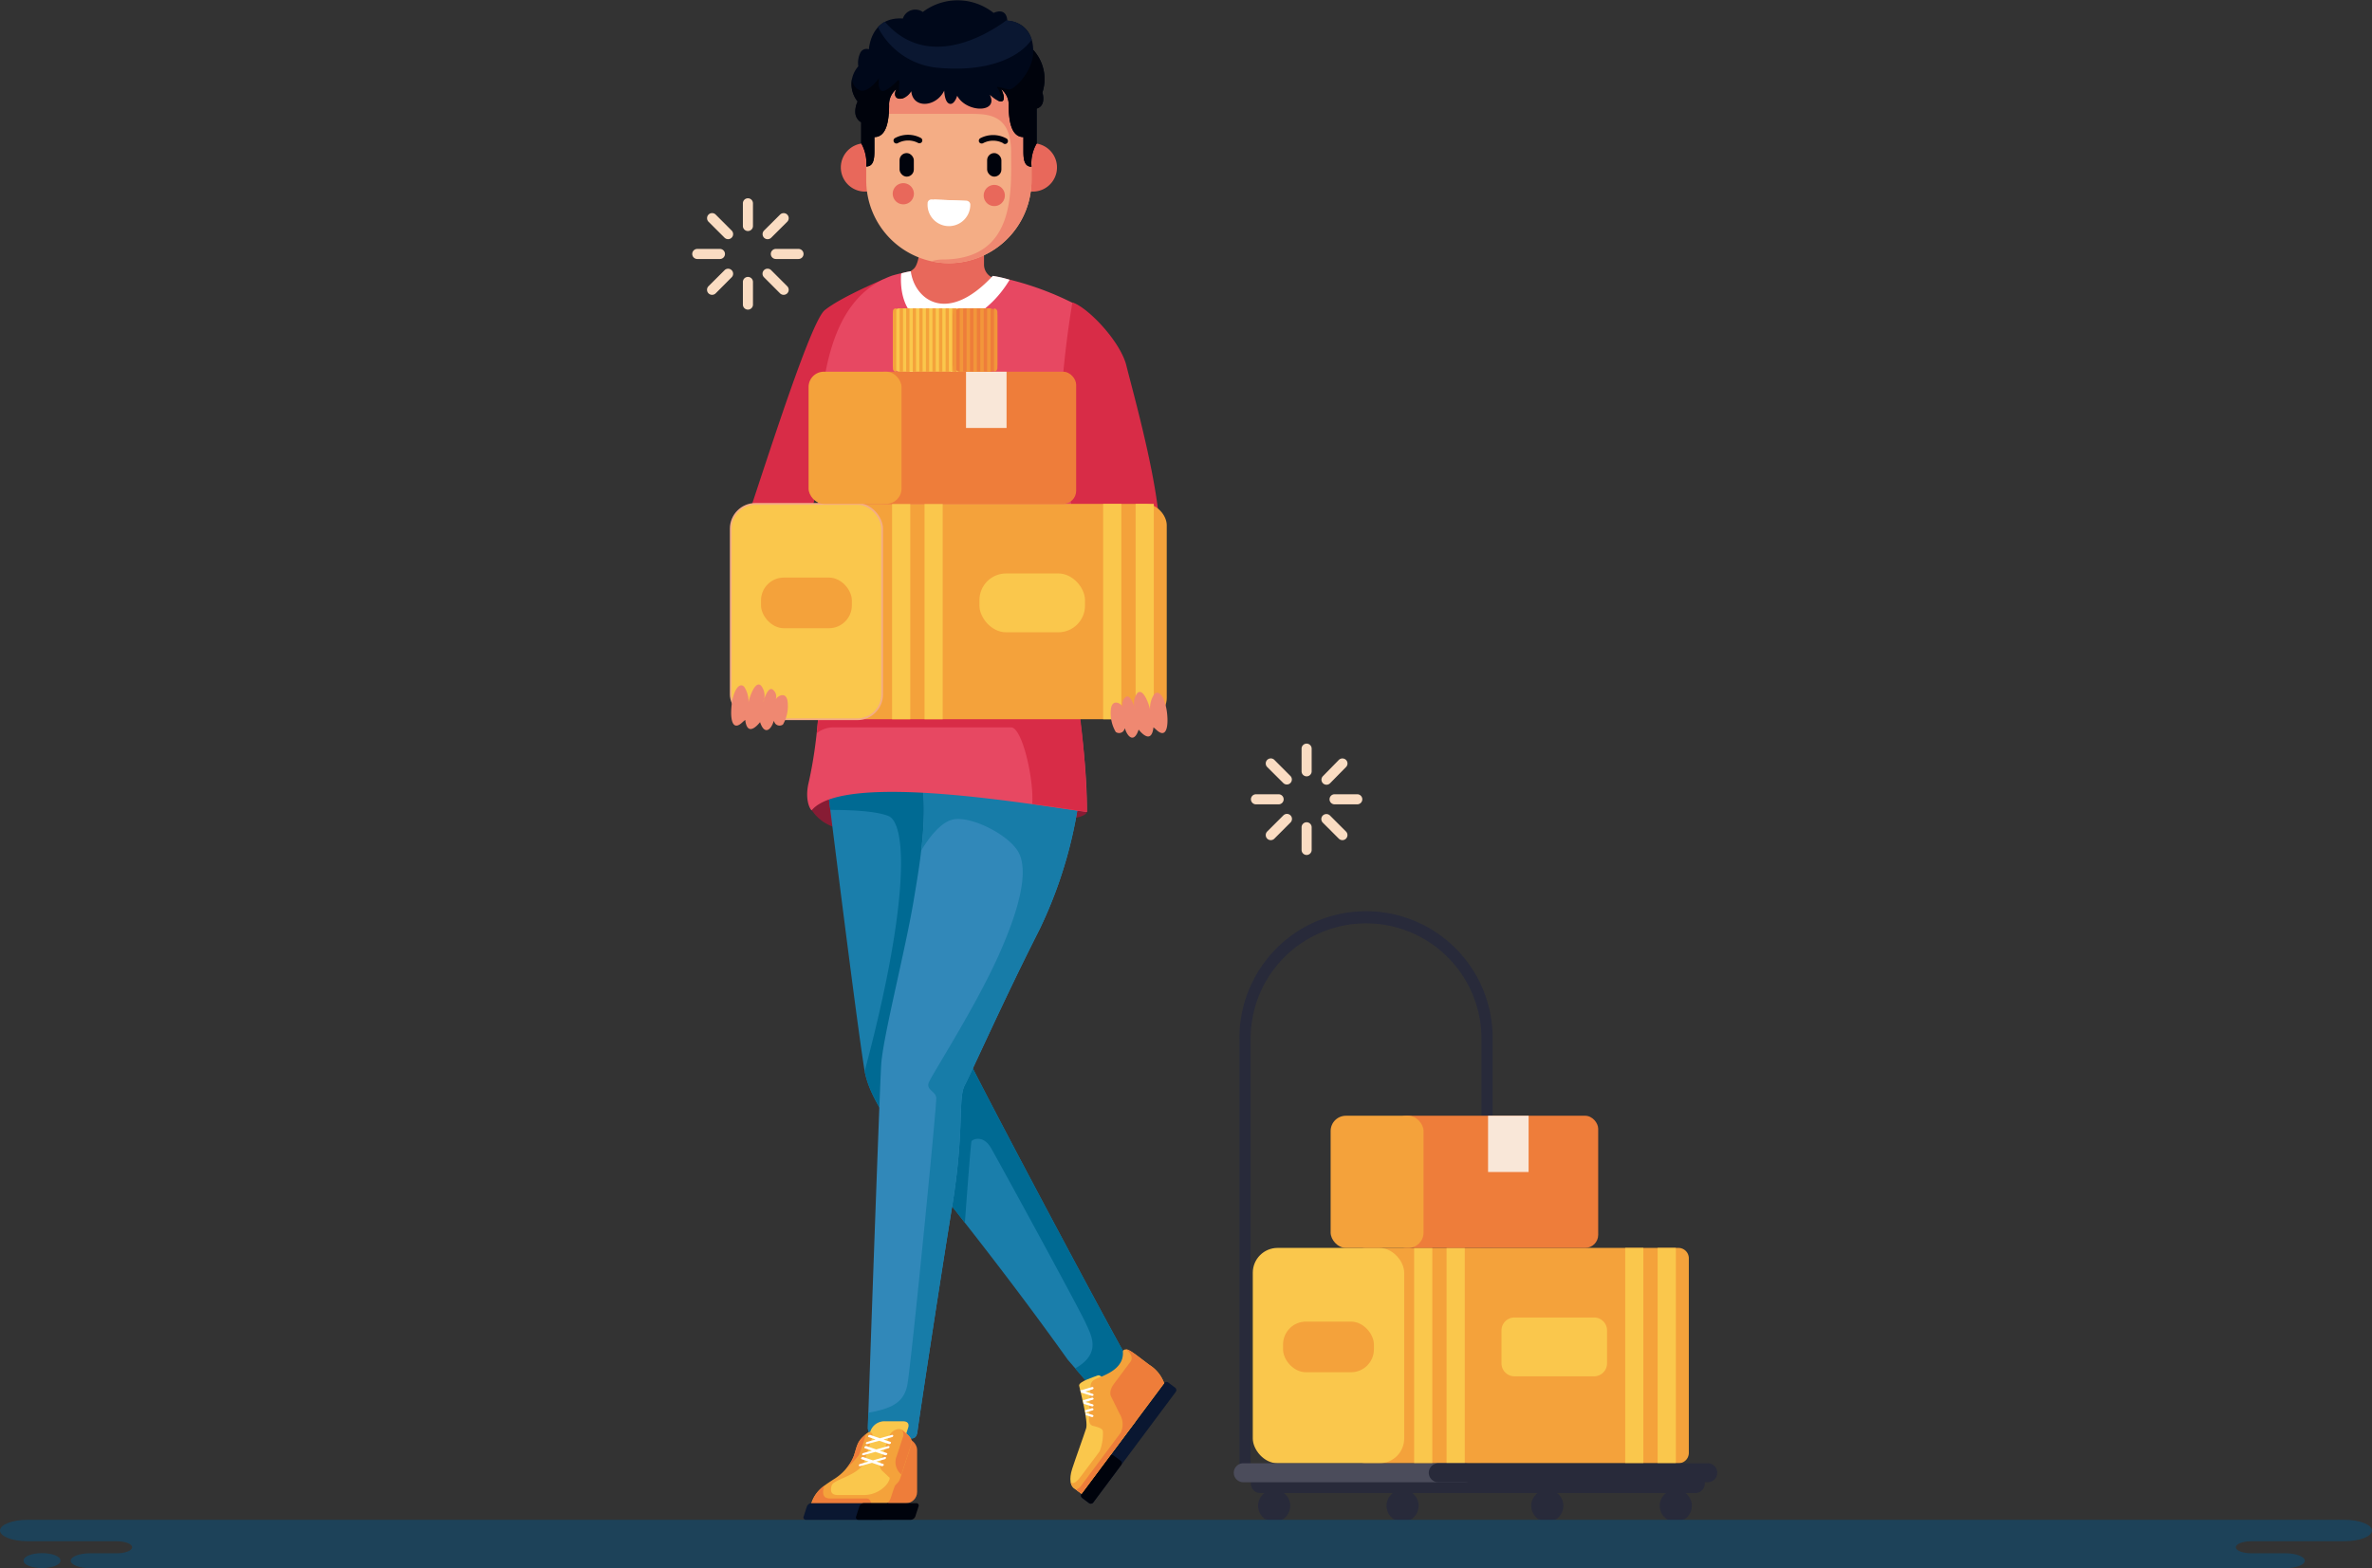 <svg xmlns="http://www.w3.org/2000/svg" width="298.315" height="197.267" viewBox="0 0 298.315 197.267"><rect x="0" y="0" width="298.315" height="197.267" fill="#333333" stroke="none"/><defs><style>.a{fill:#fadcc2;}.a,.ab,.b,.g,.h,.i,.j,.k,.l,.m,.n,.o,.p,.q,.r,.s,.t,.u,.v,.w,.x,.z{fill-rule:evenodd;}.b{fill:#282a3a;}.c,.u{fill:#f4a23b;}.aa,.d,.r{fill:#fac74c;}.e,.v{fill:#ee7d3a;}.f{fill:#f9e7d8;}.g{fill:#4b4c5b;}.h{fill:#1d4259;}.i{fill:#871c34;}.j{fill:#1a7eab;}.k{fill:#006a93;}.l{fill:#3188b9;}.m{fill:#177ca8;}.n{fill:#d82c47;}.o{fill:#e8685b;}.p{fill:#e74862;}.q{fill:#fff;}.s{fill:#0a1731;}.t,.y{fill:#00030c;}.w{fill:#f4ad85;}.x{fill:#ef8871;}.z{fill:#00081a;}.aa{stroke:#f4ad85;stroke-miterlimit:22.93;stroke-width:0.22px;}.ab,.ac{fill:#f2963a;}</style></defs><g transform="translate(-34 23.003)"><g transform="translate(34 -23)"><path class="a" d="M328.949,192.434a.634.634,0,0,1,1.268,0v2.848a.634.634,0,1,1-1.268,0Zm-4.321,2.312a.635.635,0,0,1,.9-.9l2.014,2.019a.631.631,0,0,1-.892.893Zm-1.414,4.692a.634.634,0,1,1,0-1.268h2.848a.634.634,0,0,1,0,1.268Zm2.312,4.316a.634.634,0,0,1-.9,0,.644.644,0,0,1,0-.9l2.019-2.014a.634.634,0,1,1,.892.9Zm4.692,1.419a.634.634,0,0,1-1.268,0v-2.848a.634.634,0,0,1,1.268,0Zm4.316-2.317a.635.635,0,1,1-.9.9l-2.014-2.014a.634.634,0,0,1,0-.9.644.644,0,0,1,.9,0Zm1.419-4.687a.634.634,0,1,1,0,1.268H333.1a.634.634,0,0,1,0-1.268Zm-2.317-4.321a.644.644,0,0,1,.9,0,.634.634,0,0,1,0,.9l-1.995,2.029a.634.634,0,1,1-.9-.893Z" transform="translate(-165.256 -98.259)"/><path class="b" d="M321.015,304.608a.7.7,0,1,1-1.4,0v-53.4a15.919,15.919,0,1,1,31.837,0v53.4a.7.7,0,0,1-1.4,0v-53.4a14.518,14.518,0,1,0-29.036,0Z" transform="translate(-163.734 -120.539)"/><path class="b" d="M323.745,380.2h54.706a1.2,1.2,0,0,1,1.195,1.195h0a1.2,1.2,0,0,1-1.195,1.195H323.745a1.2,1.2,0,0,1-1.195-1.195h0A1.2,1.2,0,0,1,323.745,380.2Z" transform="translate(-165.24 -194.775)"/><path class="c" d="M350.687,321.87h39.387a1.307,1.307,0,0,1,1.307,1.307v24.478a1.307,1.307,0,0,1-1.307,1.307H350.687a1.307,1.307,0,0,1-1.307-1.307V323.172a1.3,1.3,0,0,1,1.307-1.3Z" transform="translate(-178.985 -164.893)"/><rect class="d" width="19.04" height="27.092" rx="3.12" transform="translate(157.558 156.977)"/><path class="d" d="M388.824,339.82h10.013a1.629,1.629,0,0,1,1.629,1.629v4.136a1.634,1.634,0,0,1-1.634,1.634H388.824a1.634,1.634,0,0,1-1.634-1.634v-4.136a1.634,1.634,0,0,1,1.634-1.629Z" transform="translate(-198.355 -174.089)"/><rect class="d" width="2.287" height="27.092" transform="translate(177.847 156.977)"/><rect class="d" width="2.287" height="27.092" transform="translate(181.929 156.977)"/><rect class="d" width="2.282" height="27.092" transform="translate(204.393 156.977)"/><rect class="d" width="2.287" height="27.092" transform="translate(208.475 156.977)"/><rect class="c" width="11.427" height="6.369" rx="2.88" transform="translate(161.363 166.248)"/><rect class="e" width="25.775" height="16.626" rx="1.64" transform="translate(175.223 140.351)"/><rect class="c" width="11.685" height="16.626" rx="1.92" transform="translate(167.347 140.351)"/><rect class="f" width="5.097" height="7.077" transform="translate(187.148 140.351)"/><path class="g" d="M319.345,377.42h27.882a1.2,1.2,0,0,1,1.195,1.19h0a1.2,1.2,0,0,1-1.195,1.195H319.345a1.2,1.2,0,0,1-1.195-1.195h0A1.2,1.2,0,0,1,319.345,377.42Z" transform="translate(-162.986 -193.351)"/><path class="b" d="M369.635,377.42h33.891a1.2,1.2,0,0,1,1.195,1.19h0a1.2,1.2,0,0,1-1.195,1.195H369.635a1.2,1.2,0,0,1-1.195-1.195h0a1.2,1.2,0,0,1,1.195-1.19Z" transform="translate(-188.749 -193.351)"/><path class="b" d="M326.449,388.288a2.019,2.019,0,1,0-2.019-2.014A2.019,2.019,0,0,0,326.449,388.288Z" transform="translate(-166.203 -196.85)"/><path class="b" d="M359.564,388.288a2.019,2.019,0,1,0-2.014-2.014,2.019,2.019,0,0,0,2.014,2.014Z" transform="translate(-183.171 -196.85)"/><path class="b" d="M396.879,388.288a2.019,2.019,0,1,0-2.019-2.014A2.019,2.019,0,0,0,396.879,388.288Z" transform="translate(-202.284 -196.85)"/><path class="b" d="M430.014,388.288A2.019,2.019,0,1,0,428,386.274a2.019,2.019,0,0,0,2.014,2.014Z" transform="translate(-219.262 -196.85)"/><path class="h" d="M3.472,392H294.843c1.914,0,3.464.6,3.472,1.348h0c-.005.744-1.556,1.347-3.472,1.35h-11.7c-1.077,0-1.951.339-1.951.757h0c0,.418.873.757,1.951.757h4.287c1.337,0,2.425.418,2.439.937h0c-.016.518-1.1.935-2.439.935H11.3c-1.326-.005-2.4-.421-2.414-.935h0c.013-.515,1.086-.932,2.414-.937H14.67c1.077,0,1.951-.339,1.951-.757h0c0-.418-.873-.757-1.951-.757H3.453c-1.9-.007-3.44-.605-3.453-1.344H0C0,392.608,1.551,392,3.472,392Zm1.814,6.07c1.277,0,2.311-.4,2.317-.9v-.076c-.005-.5-1.04-.9-2.317-.9h0c-1.278,0-2.314.4-2.317.9v.076c0,.5,1.038.9,2.317.9Z" transform="translate(0 -200.82)"/><path class="i" d="M243.525,204.175l.317.59s0,.488-1.385.761-27.341,1.814-29.477,1.375a5.35,5.35,0,0,1-3.75-2.336c-.4-.785.693-2.092.693-2.092S233.839,196.781,243.525,204.175Z" transform="translate(-107.143 -102.655)"/><path class="j" d="M214.179,188.43l-1.419,2.926s3.9,31.594,4.95,38.012,9.949,14.6,25.575,36.466l3.121,3.624a.893.893,0,0,0,.893-.024c.415-.293,2.99-3.258,2.99-3.258a1.273,1.273,0,0,0-.068-1.5c-.576-.824-17.967-33.306-20.586-38.943,0,0,3.98-35.232,2.687-39.3S214.179,188.43,214.179,188.43Z" transform="translate(-108.996 -94.791)"/><path class="k" d="M214.179,188.447l-1.419,2.926s.258,2.1.663,5.316c1.775,0,5.482.054,7.291.756,2.317.907,2.726,10.73-2.97,32.111.795,4.321,5.106,9.481,12.6,19.06.234-3.155.741-10.008.834-10.242s1.463-.863,2.439.824,11.125,20.269,11.9,22c.693,1.531,2.092,3.838-1.3,5.745l2.195,2.551a.893.893,0,0,0,.892-.024c.415-.293,2.99-3.258,2.99-3.258a1.273,1.273,0,0,0-.068-1.5c-.576-.824-17.967-33.305-20.586-38.943,0,0,3.98-35.232,2.687-39.3S214.179,188.447,214.179,188.447Z" transform="translate(-108.996 -94.809)"/><path class="l" d="M248.81,189.507l1.834,3.994a55.527,55.527,0,0,1-5.238,18.757c-4.541,8.945-8.554,17.991-9.427,19.645s0,5.54-1.57,15.168-4.233,27.18-4.36,28.287-.615.975-1.331.975H225.3a1.39,1.39,0,0,1-1.5-1.292c0-.678,1.463-42.372,1.678-45.771s3.009-14.246,4.058-20.484,2.707-15.46-.873-20.615S248.81,189.507,248.81,189.507Z" transform="translate(-114.651 -95.381)"/><path class="m" d="M248.81,189.522l1.834,3.994a55.527,55.527,0,0,1-5.238,18.757c-4.541,8.945-8.554,17.991-9.427,19.645s0,5.54-1.57,15.168-4.233,27.18-4.36,28.287-.615.975-1.331.975H225.3a1.39,1.39,0,0,1-1.5-1.292c0-.083,0-.78.059-1.951,3.009-.532,4.5-1.312,4.916-3.57.488-2.721,3.707-35.227,3.624-36.051s-1.278-.975-.946-1.892,5.765-9.315,8.735-15.9,3.707-10.837,2.595-13.017-5.891-4.658-8.242-4.2c-1.663.322-3.248,2.595-4.028,3.9.488-4.024.585-8.291-.6-11.656.234-1.522.512-3.038.8-4.5C236.129,186.069,248.81,189.522,248.81,189.522Z" transform="translate(-114.651 -95.396)"/><path class="n" d="M208.589,72s-5.365,2.229-7.433,3.9-9.14,24.922-10.817,29.262A2.559,2.559,0,0,0,191.09,108a4.721,4.721,0,0,0,5.145.166c1.37-.912,3.516-8.018,3.516-8.018Z" transform="translate(-97.431 -36.887)"/><path class="o" d="M240.817,48l-.122,2.926v6.96a1.792,1.792,0,0,0,1.595,1.77,4.2,4.2,0,0,1-2.185,6.794c-1.917.3-11.168-1.951-11.793-2.468-.429-.371,2.341-3.726,2.087-4.8.2-.054-.029,0,.171-.063a3.2,3.2,0,0,0,1.346-.775c1.01-1.1.975-6.009-.044-7.316S240.817,48,240.817,48Z" transform="translate(-116.94 -24.592)"/><path class="p" d="M218.854,70.5a23.282,23.282,0,0,1,2.326-.536c.712,3.736,4.589,7.477,10.305.585a38.162,38.162,0,0,1,10.666,3.707c.029.044,1.658,2.673,1.658,4.267,0,1.361-1.678,11.417-1.692,20.523a73.213,73.213,0,0,0-1.161,12.88c0,6.589,2.439,16.933,2.375,26.053-5.648-.688-30.5-5.2-34.627-.2-.312-.288-.824-1.522-.39-3.414C213.464,111.922,202.789,76.271,218.854,70.5Z" transform="translate(-106.632 -35.841)"/><path class="n" d="M243.306,176.553a109.983,109.983,0,0,1,1.292,14.977c-1.361-.166-3.843-.556-6.882-.975.234-2.995-1.229-9.637-2.663-9.637H212.7a3.316,3.316,0,0,0-2.078.736c.185-1.707.312-3.453.4-5.233,4.438-.634,18.738-1.756,24.5-1.868C240.068,174.461,242.062,175.436,243.306,176.553Z" transform="translate(-107.899 -89.421)"/><path class="q" d="M232.38,70.228a9.3,9.3,0,0,1,1.185-.268c.488,3.58,4.55,6.779,10.305.585a12.622,12.622,0,0,1,2.122.488c-4.531,7.584-14.075,8.193-13.656-.644A1.175,1.175,0,0,1,232.38,70.228Z" transform="translate(-119.017 -35.841)"/><path class="q" d="M243.874,81.254a.239.239,0,0,1,.332-.059.229.229,0,0,1,.059.327c-2.068,3.009-.946,4.906.254,6.94.946,1.595,1.951,3.273,1.6,5.6a.239.239,0,0,1-.268.2.244.244,0,0,1-.2-.273c.307-2.165-.639-3.77-1.541-5.3C242.83,86.536,241.635,84.492,243.874,81.254Z" transform="translate(-124.293 -41.575)"/><path class="q" d="M233.509,81.129a.239.239,0,0,1,.234-.239.244.244,0,0,1,.239.234s.21,8.847-5.594,8.452a.237.237,0,1,1,.034-.473C233.7,89.464,233.509,81.153,233.509,81.129Z" transform="translate(-116.889 -41.441)"/><path class="q" d="M227.555,98.15a.585.585,0,1,0-.585-.585A.585.585,0,0,0,227.555,98.15Z" transform="translate(-116.275 -49.684)"/><path class="q" d="M248.63,108.01a.585.585,0,1,0-.58-.58.585.585,0,0,0,.58.58Z" transform="translate(-127.074 -54.735)"/><path class="r" d="M284.647,360.96s-6.252,8.871-7.223,8.671l-.975-.717c-.385-.288-.639-1.092-.2-2.439S277.716,362.3,278,361.4s-.78-4.843-.878-5.365,1.917-1.112,2.3-1.278.649.337,1.019.839S284.647,360.96,284.647,360.96Z" transform="translate(-141.402 -181.724)"/><path class="s" d="M280.292,371.613l10.383-13.919a.376.376,0,0,0-.078-.522l-.863-.649a.38.38,0,0,0-.527.078l-10.383,13.914a.38.38,0,0,0,.078.527l.863.644a.385.385,0,0,0,.527-.073Z" transform="translate(-142.802 -182.609)"/><path class="t" d="M280.292,381.267l3.526-4.731a.376.376,0,0,0-.073-.522l-.868-.644a.371.371,0,0,0-.522.073l-3.531,4.726a.38.38,0,0,0,.078.527l.863.644A.385.385,0,0,0,280.292,381.267Z" transform="translate(-142.802 -192.262)"/><path class="u" d="M278.8,357.639c.2.078,1.37.273,1.346.727a6,6,0,0,1-.4,2.5c-.4.551-1.258,1.678-2.321,3.107s-1.322.732-1.322.732a1.2,1.2,0,0,0,.4.795l.975.717,10.383-13.909a4.549,4.549,0,0,0-1.853-2.3c-1.609-1.2-2.478-1.951-2.926-1.951s-.419.3-.419.3c.127,1.78-1.522,2.59-2.4,2.995l-.273.122c-.746.3-1.3.424-1.39,1.127-.1.785-.171,3.76-.185,4.233S278.6,357.561,278.8,357.639Z" transform="translate(-141.444 -178.31)"/><path class="v" d="M277.42,365.681l.722.536,10.383-13.909a4.549,4.549,0,0,0-1.853-2.3c-1.609-1.2-2.478-1.951-2.926-1.951.541.351.912,1.058.556,1.536l-2.068,2.775c-.761,1.014-.371,1.629-.371,1.629s.634,1.273,1.078,2.18a2.479,2.479,0,0,1,.137,2.341l-4.994,6.686a1,1,0,0,1-.663.473Z" transform="translate(-142.12 -178.31)"/><path class="q" d="M280.131,358.024a.137.137,0,0,0,.1-.18.171.171,0,0,0-.2-.083l-1.307.39-.146-.049.083.356h.059l1.3.41a.176.176,0,0,0,.21-.083.137.137,0,0,0-.1-.176l-.932-.293.936-.278Zm-.863,3.263a1.745,1.745,0,0,0-.054-.312l.907.288a.127.127,0,0,1,.093.176.171.171,0,0,1-.21.083Zm-.059-.327a1.388,1.388,0,0,0-.049-.278l.853-.254a.176.176,0,0,1,.21.083.132.132,0,0,1-.1.176Zm-.215-1.1c-.034-.146-.063-.293-.1-.434l1.131-.332a.181.181,0,0,1,.21.083.132.132,0,0,1-.1.176l-.936.278.932.293a.141.141,0,0,1,.1.18.176.176,0,0,1-.21.078Z" transform="translate(-142.71 -183.276)"/><rect class="e" width="4.906" height="8.154" rx="1.42" transform="translate(110.436 180.947)"/><path class="r" d="M222.72,368.65l.4-1.219c.063-.176.244-.844-.663-.844h-2.2a1.868,1.868,0,0,0-1.9,1.327c-.371,1.122-1.024,3.131-1.249,3.819s-3.414,2.385-3.9,2.9a2.053,2.053,0,0,0-.6,1.219c.029.117,6.413.839,7.316.429s1.873-4.306,1.873-4.306Z" transform="translate(-108.914 -187.8)"/><path class="u" d="M218.082,378.168l.644-.239a1.4,1.4,0,0,0,.454-.663c.146-.439.356-1.088.488-1.439s.488-.4.7-1.024,1.141-3.487,1.4-4.282-.561-1.273-1.049-1.741-1.522-.039-1.824.888-.639,1.951-.9,2.746-.224,1.122.19,1.5.7.673.829.775-.112.6-.434.975a3.78,3.78,0,0,1-2.926,1.224H212.5c-.81,0-.975-.512-.727-1.244s3.531-1.278,4.072-2.926.912-2.79,1.034-3.16a.458.458,0,0,0-.244-.585c-.107-.083-.361,0-1.024.673s-.693,1.175-1.068,2.322a6.252,6.252,0,0,1-2.58,2.97c-1.185.79-2.258,1.419-2.77,3S216.965,379.767,218.082,378.168Z" transform="translate(-107.158 -188.827)"/><path class="v" d="M220.525,374.418l1.244-3.794c.258-.795-.561-1.273-1.049-1.741a.429.429,0,0,0-.117-.093,1,1,0,0,1,.088,1.01l-.732,2.243a2.034,2.034,0,0,0,.566,2.375Zm-4.419-5.116c-.127.107-.283.249-.488.439-.658.658-.693,1.175-1.068,2.321a4.536,4.536,0,0,1-1.019,1.653h0a14.1,14.1,0,0,0,1.658-1.751,27.456,27.456,0,0,0,.9-2.663Zm-5.262,6.511a4.35,4.35,0,0,0-1.629,2.219c-.458,1.39,5.891,1.756,8.189.736l-1.8.317,1.151-.883s-.044-.775-.6-.775h-4.58C210.971,377.427,210.405,377.183,210.844,375.813Z" transform="translate(-107.168 -188.93)"/><path class="s" d="M217.023,389.8H207.5a.3.3,0,0,1-.288-.429l.4-1.234a.644.644,0,0,1,.571-.429h9.52a.3.3,0,0,1,.288.429l-.4,1.234a.649.649,0,0,1-.566.429Z" transform="translate(-106.138 -198.622)"/><path class="t" d="M227.622,389.8h-6.584a.3.3,0,0,1-.288-.429l.4-1.234a.639.639,0,0,1,.566-.429h6.589a.3.3,0,0,1,.288.429l-.4,1.234a.654.654,0,0,1-.571.429Z" transform="translate(-113.075 -198.622)"/><path class="q" d="M222.7,370.379c-.078-.024-.1-.107-.039-.18a.244.244,0,0,1,.244-.088l1.214.415,1.488-.415c.093-.024.18,0,.185.088a.186.186,0,0,1-.161.18l-1.063.3.868.3c.083.029.1.107.044.185a.234.234,0,0,1-.244.083l-1.214-.41-1.488.41c-.1.029-.18,0-.19-.083a.21.21,0,0,1,.166-.185l1.063-.3Zm2,2.512c.093-.029.18,0,.185.083a.2.2,0,0,1-.161.185l-1.063.3.868.3c.083.024.1.107.044.18a.244.244,0,0,1-.244.088l-1.214-.415-1.463.415c-.1.024-.18,0-.19-.088a.2.2,0,0,1,.161-.18l1.068-.3-.873-.3c-.078-.029-.1-.107-.039-.185a.229.229,0,0,1,.244-.083l1.214.415Zm.439-1.375c.093-.029.18,0,.185.088a.186.186,0,0,1-.161.18l-1.068.3.873.3c.083.029.1.107.044.18a.234.234,0,0,1-.244.088l-1.214-.415-1.488.415c-.1,0-.18,0-.19-.088s.068-.151.166-.18l1.063-.3-.873-.3c-.078,0-.1-.107-.039-.18a.224.224,0,0,1,.244-.088l1.214.415Z" transform="translate(-113.453 -189.602)"/><path class="n" d="M274.992,78c1.951.619,6.052,4.916,6.794,7.964s4.389,15.816,4.2,21.918H275.773s-2.556-10.959-2.224-17.221A123.245,123.245,0,0,1,274.992,78Z" transform="translate(-140.122 -39.96)"/><path class="o" d="M219.461,37l-.224.039h0a3.038,3.038,0,1,0,2.536.61c.073.9-.068,2-1.21,2.117l.034-1.751A1.049,1.049,0,0,0,219.461,37Z" transform="translate(-111.078 -18.952)"/><path class="o" d="M263.546,37l.224.039h0a3.038,3.038,0,1,1-2.536.61c-.073.9.068,2,1.21,2.117l-.034-1.79A1.049,1.049,0,0,1,263.546,37Z" transform="translate(-133.25 -18.952)"/><path class="w" d="M233.778,5.87h0a10.427,10.427,0,0,0-10.4,10.393v9.452a10.427,10.427,0,0,0,10.4,10.4h0a10.427,10.427,0,0,0,10.388-10.4V16.263A10.427,10.427,0,0,0,233.778,5.87Z" transform="translate(-114.436 -3.009)"/><path class="x" d="M232.923,36.831a10.315,10.315,0,0,0,2.248.249h0a10.427,10.427,0,0,0,10.388-10.4V17.23a10.432,10.432,0,0,0-6.072-9.447,17.479,17.479,0,0,0-5.516.58c-7,1.9-7.872,9.93-7.872,9.93h11.617c2.517,0,5.277.083,5.277,4.877s.6,13.241-8.291,13.441a6.008,6.008,0,0,0-1.78.219Z" transform="translate(-115.83 -3.975)"/><path class="q" d="M239.2,51.889a2.687,2.687,0,1,0,5.365.21h0a.488.488,0,0,0-.449-.488l-4.433-.171a.488.488,0,0,0-.488.444Z" transform="translate(-122.536 -26.354)"/><path class="q" d="M241.09,55.944a2.682,2.682,0,0,0,1.663.663,2.716,2.716,0,0,0,1.439-.351,1.8,1.8,0,0,0-3.1-.312Z" transform="translate(-123.509 -28.277)"/><path class="q" d="M245.016,51.646l-4.175-.166a.975.975,0,0,0,.419,1.049,11.914,11.914,0,0,0,3.619-.054A1.634,1.634,0,0,0,245.016,51.646Z" transform="translate(-123.367 -26.374)"/><path class="o" d="M255.031,47.69a1.331,1.331,0,1,0,1.3,1.356,1.331,1.331,0,0,0-1.3-1.356Z" transform="translate(-129.954 -24.432)"/><path class="o" d="M231.571,47.24a1.331,1.331,0,1,0,1.3,1.346A1.331,1.331,0,0,0,231.571,47.24Z" transform="translate(-117.935 -24.202)"/><path class="t" d="M230.939,35.819a.364.364,0,0,1-.322-.654,3.453,3.453,0,0,1,3.243,0,.361.361,0,0,1,.127.488.371.371,0,0,1-.488.132A2.7,2.7,0,0,0,230.939,35.819Z" transform="translate(-118.04 -17.809)"/><path class="t" d="M255.477,35.855a2.7,2.7,0,0,0-2.536,0,.376.376,0,0,1-.488-.132.366.366,0,0,1,.132-.488,3.453,3.453,0,0,1,3.243,0,.371.371,0,1,1-.332.658Z" transform="translate(-129.307 -17.845)"/><rect class="y" width="1.795" height="2.965" rx="0.897" transform="translate(124.146 19.253)"/><rect class="y" width="1.795" height="2.965" rx="0.897" transform="translate(113.133 19.253)"/><path class="z" d="M225.223,11.216a2.439,2.439,0,0,0-.922,2.014c0,2.234-.424,4.009-1.848,4.009V18.99c0,.975-.1,1.951-1.024,1.951a5.03,5.03,0,0,0-.639-2.926V15.381a1.463,1.463,0,0,1-.732-1.19,2.868,2.868,0,0,1,.288-1.424,3.414,3.414,0,0,1,.083-4.428,2.926,2.926,0,0,1,.268-1.731.873.873,0,0,1,1.068-.41s.2-4.141,4.267-3.872a1.653,1.653,0,0,1,2.512-.824,7.256,7.256,0,0,1,8.9.122s1.6-.824,1.726.975c0,0,3.151,0,3.258,3.668a5.436,5.436,0,0,1,1.151,5.365s.541,1.648-.717,2.019v4.389a4.964,4.964,0,0,0-.649,2.931c-.927,0-1.019-.975-1.019-1.951v-1.78c-1.429,0-1.853-1.775-1.853-4.009a2.439,2.439,0,0,0-.946-2.014c.7,1.312.356,2.321-1.429.7,1.17,2.307-2.926,2.3-4.1.127,0,0-.346,1.2-.975,1s-.654-1.644-.654-1.644c-1.019,2.092-3.941,2.307-4.146.073C226.321,12.806,224.521,12.723,225.223,11.216Z" transform="translate(-112.485 0)"/><path class="s" d="M226.38,6.016a3.33,3.33,0,0,1,.873-.683c5.535,6.4,13.329,1.3,15.4-.254a.871.871,0,0,1,0,.117,3.3,3.3,0,0,1,3.068,2.385c-1.429,2.112-5.311,4.136-11.7,3.555a9.374,9.374,0,0,1-7.633-5.121Z" transform="translate(-115.973 -2.604)"/><path class="t" d="M225.233,17.816a2.439,2.439,0,0,0-.922,2.014c0,2.234-.424,4.009-1.848,4.009V25.59c0,.975-.1,1.951-1.024,1.951a5.03,5.03,0,0,0-.639-2.926V21.981a1.463,1.463,0,0,1-.732-1.19,2.868,2.868,0,0,1,.288-1.424,3.555,3.555,0,0,1-.678-2.99,1.551,1.551,0,0,0,.975,1.585c1.092.351,2.375-1.536,2.375-1.536s-.19,1.37.346,1.6,1.951-1.229,1.951-1.229.244-.346.263.117-.327,2.024.775,1.887c-.8.488-1.683.141-1.156-.975Zm17.206-4.936a5.436,5.436,0,0,1,1.151,5.365s.541,1.648-.717,2.019v4.389a4.881,4.881,0,0,0-.649,2.916c-.927,0-1.019-.975-1.019-1.951v-1.78c-1.429,0-1.853-1.775-1.853-4.009a2.439,2.439,0,0,0-.946-2.014c.561,1.053.449,1.912-.541,1.366,0,0,.541.112.522-.322A2.965,2.965,0,0,0,237.9,17.6c-.156-.215.9.137,1.463.258S242.546,15.592,242.439,12.88Z" transform="translate(-112.494 -6.6)"/><rect class="c" width="41.996" height="27.092" rx="2.68" transform="translate(104.74 63.381)"/><rect class="aa" width="19.04" height="27.092" rx="3.12" transform="translate(91.903 63.381)"/><rect class="d" width="13.275" height="7.399" rx="3.35" transform="translate(123.18 72.135)"/><rect class="d" width="2.287" height="27.092" transform="translate(112.192 63.381)"/><rect class="d" width="2.282" height="27.092" transform="translate(116.274 63.381)"/><rect class="d" width="2.287" height="27.092" transform="translate(138.738 63.381)"/><rect class="d" width="2.287" height="27.092" transform="translate(142.82 63.381)"/><rect class="c" width="11.427" height="6.369" rx="2.88" transform="translate(95.708 72.652)"/><rect class="e" width="25.775" height="16.626" rx="1.64" transform="translate(109.568 46.755)"/><rect class="c" width="11.685" height="16.626" rx="1.92" transform="translate(101.692 46.755)"/><rect class="f" width="5.097" height="7.077" transform="translate(121.493 46.755)"/><rect class="d" width="12.349" height="7.969" rx="0.79" transform="translate(112.309 38.786)"/><path class="u" d="M240.6,79.53h-.41V87.5h.41Zm-.824,0h-.415V87.5h.415Zm-.829,0h-.415V87.5h.415Zm-.824,0h-.415V87.5h.415Zm-.829,0h-.415V87.5h.415Zm-.824,0h-.415V87.5h.415Zm-.829,0h-.415V87.5h.415Zm-.829,0h-.41V87.5h.41Zm-.824,0h-.415V87.5h.415Zm-.829,0h-.41V87.5h.41Zm-.824,0h-.415V87.5h.415Zm-.829,0h-.4V87.5h.415V79.53Zm-.824,0h-.063a.38.38,0,0,0-.366.385v7.2a.38.38,0,0,0,.366.385h.049Z" transform="translate(-117.956 -40.744)"/><rect class="e" width="5.599" height="7.969" rx="0.92" transform="translate(119.839 38.786)"/><path class="ab" d="M256.32,87.5a.449.449,0,0,0,.429-.449V79.984a.444.444,0,0,0-.429-.444Z" transform="translate(-131.311 -40.749)"/><rect class="ac" width="0.429" height="7.969" transform="translate(124.146 38.786)"/><rect class="ac" width="0.429" height="7.969" transform="translate(123.287 38.786)"/><rect class="ac" width="0.429" height="7.969" transform="translate(122.424 38.786)"/><rect class="ac" width="0.429" height="7.969" transform="translate(121.561 38.786)"/><rect class="ac" width="0.429" height="7.969" transform="translate(120.702 38.786)"/><path class="ab" d="M246.149,79.54a.444.444,0,0,0-.429.444v7.1a.449.449,0,0,0,.429.449Z" transform="translate(-125.881 -40.749)"/><path class="x" d="M190.2,176.858a3.389,3.389,0,0,1,.532,1.951c.044-.41.824-2.926,1.6-2.087a2.04,2.04,0,0,1,.244,2.053s.571-2.112,1.229-1.566a1.1,1.1,0,0,1,.327,1.278c.151-.449,1.307-1.156,1.512.171a4.68,4.68,0,0,1-.58,2.926.722.722,0,0,1-.975-.117,1.463,1.463,0,0,1-.18-.351c-.293,1.058-1.136,1.926-1.726.171-.488.61-1.6,1.7-1.858-.219,0,0,.137-.219-.39.263-1.049.975-1.429,0-1.38-1.463C188.624,177.575,189.512,176.1,190.2,176.858Z" transform="translate(-96.594 -90.448)"/><path class="x" d="M291.88,178.771a3.2,3.2,0,0,0-.517,1.951c-.029-.41-.844-2.926-1.614-2.083a2.04,2.04,0,0,0-.234,2.053s-.58-2.112-1.234-1.566a1.092,1.092,0,0,0-.322,1.278c-.156-.449-1.312-1.156-1.512.171a4.709,4.709,0,0,0,.6,2.926.722.722,0,0,0,.975-.117,1.569,1.569,0,0,0,.176-.351c.3,1.058,1.151,1.951,1.731.171.488.61,1.609,1.7,1.858-.219,0,0-.141-.219.385.263,1.058.975,1.434,0,1.38-1.463C293.465,179.488,292.553,178.01,291.88,178.771Z" transform="translate(-146.728 -91.429)"/><path class="a" d="M184.879,51.774a.634.634,0,1,1,1.268,0v2.853a.634.634,0,1,1-1.268,0Zm-4.321,2.317a.644.644,0,0,1,0-.9.634.634,0,0,1,.9,0l2.014,2.014a.634.634,0,0,1-.893.9Zm-1.414,4.687a.634.634,0,0,1,0-1.268h2.848a.634.634,0,0,1,0,1.268Zm2.312,4.321a.635.635,0,1,1-.9-.9l2.019-2.014a.631.631,0,0,1,.893.893Zm4.692,1.414a.634.634,0,0,1-1.268,0V61.665a.634.634,0,1,1,1.268,0Zm4.306-2.312a.634.634,0,0,1,0,.9.644.644,0,0,1-.9,0l-2.014-2.019a.634.634,0,1,1,.9-.893Zm1.419-4.692a.634.634,0,1,1,0,1.268h-2.848a.634.634,0,0,1,0-1.268Zm-2.317-4.316a.635.635,0,1,1,.9.9L188.44,56.1a.634.634,0,0,1-.9,0,.644.644,0,0,1,0-.9Z" transform="translate(-91.45 -26.2)"/></g></g></svg>